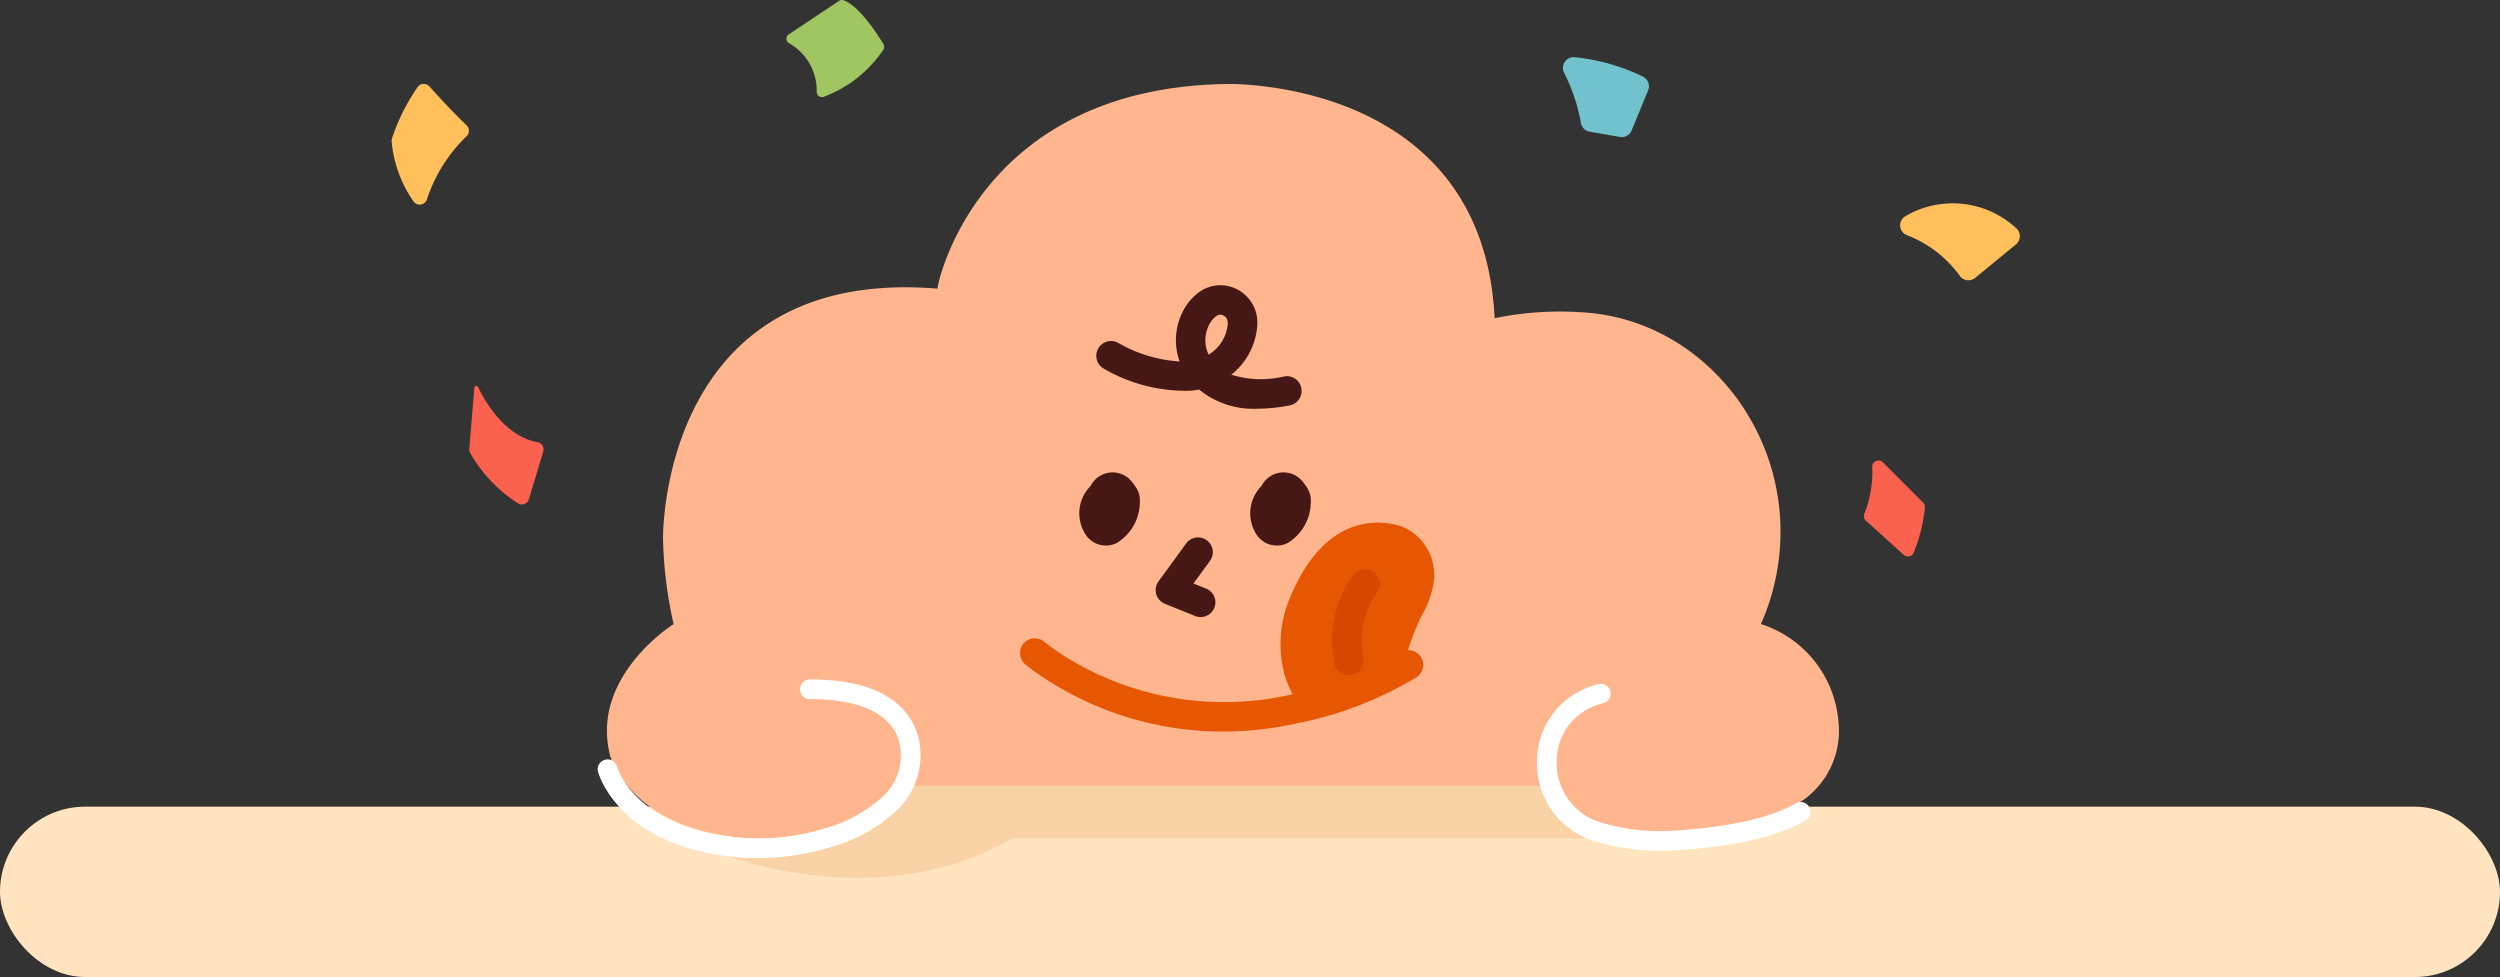 <svg xmlns="http://www.w3.org/2000/svg" width="160" height="62.529" viewBox="0 0 160 62.529">
  <rect x="0" y="0" width="160" height="62.529" fill="#333333" stroke="none"/>
  <g id="그룹_619" data-name="그룹 619" transform="translate(-101 -215.734)">
    <g id="그룹_599" data-name="그룹 599" transform="translate(112 267.36)">
      <rect id="사각형_877" data-name="사각형 877" width="160" height="10.903" rx="5.451" transform="translate(-11)" fill="#ffe4bf"/>
    </g>
    <path id="패스_195" data-name="패스 195" d="M601.463-172.962H549.038l-.425,2.892-4.159-.043-4.989,2.722s9.568,3.59,17.828-1.224h44.169Z" transform="translate(-391.53 438.016)" fill="#f9d3a5"/>
    <path id="패스_196" data-name="패스 196" d="M607.983-185.05a7.174,7.174,0,0,0-4.966-6.286,14.449,14.449,0,0,0,1.1-3.8c1.2-8.2-4.757-15.764-12.638-16.155a20.614,20.614,0,0,0-5.505.384c-.708-14.9-16.081-14.98-16.913-14.993-16.169.113-18.706,12.861-18.706,12.861l-.041.238c-17.787-1.456-17.561,15.969-17.561,15.969a27.025,27.025,0,0,0,.677,5.5s-5.357,3.35-4.067,8.4c0,0,.907,3.569,6.107,4.88a14.418,14.418,0,0,0,8-.274l2.845-.819,1.649-1.839h41.748c.7,1.671,2.6,3.651,7.724,3.31l6.815-1.085v-.6a8.859,8.859,0,0,0,1.473-.709A5.431,5.431,0,0,0,607.983-185.05Z" transform="translate(-389.319 447.008)" fill="#ffb68f"/>
    <g id="그룹_602" data-name="그룹 602" transform="translate(201.028 219.392)">
      <path id="패스_199" data-name="패스 199" d="M607.139-230.124a11.764,11.764,0,0,1,1.083,3.214.68.68,0,0,0,.562.574l1.932.336a.688.688,0,0,0,.754-.416l1.055-2.567a.686.686,0,0,0-.335-.88,13.015,13.015,0,0,0-4.382-1.241A.686.686,0,0,0,607.139-230.124Z" transform="translate(-607.072 231.106)" fill="#71c2cc"/>
    </g>
    <g id="그룹_603" data-name="그룹 603" transform="translate(220.287 245.19)">
      <path id="패스_200" data-name="패스 200" d="M632.131-197.829a7.2,7.2,0,0,1-.508,3,.4.4,0,0,0,.1.439l2.431,2.195a.4.4,0,0,0,.635-.152,10.466,10.466,0,0,0,.715-2.91.387.387,0,0,0-.118-.291l-2.583-2.586A.4.4,0,0,0,632.131-197.829Z" transform="translate(-631.595 198.256)" fill="#fa614e"/>
    </g>
    <g id="그룹_604" data-name="그룹 604" transform="translate(222.603 228.748)">
      <path id="패스_201" data-name="패스 201" d="M634.894-218.376a5.989,5.989,0,0,1,7.056.748.68.68,0,0,1,.016,1.06l-2.616,2.148a.679.679,0,0,1-.99-.144,7.457,7.457,0,0,0-3.4-2.6A.676.676,0,0,1,634.894-218.376Z" transform="translate(-634.544 219.193)" fill="#ffc05c"/>
    </g>
    <g id="그룹_605" data-name="그룹 605" transform="translate(151.33 215.734)">
      <path id="패스_202" data-name="패스 202" d="M543.939-233.009a3.488,3.488,0,0,1,1.787,3.111.333.333,0,0,0,.444.331,7.913,7.913,0,0,0,3.816-3.012.334.334,0,0,0,.012-.364c-.363-.6-1.551-2.45-2.544-2.8a.336.336,0,0,0-.3.037l-3.214,2.142A.332.332,0,0,0,543.939-233.009Z" transform="translate(-543.787 235.764)" fill="#a0c661"/>
    </g>
    <g id="그룹_606" data-name="그룹 606" transform="translate(131.031 240.435)">
      <path id="패스_203" data-name="패스 203" d="M518.508-204.239c.462.96,1.723,3.145,3.785,3.524a.476.476,0,0,1,.384.6l-.918,3.052a.471.471,0,0,1-.708.259,9.234,9.234,0,0,1-3.059-3.232.477.477,0,0,1-.05-.258l.325-3.9A.127.127,0,0,1,518.508-204.239Z" transform="translate(-517.94 204.31)" fill="#fa614e"/>
    </g>
    <g id="그룹_607" data-name="그룹 607" transform="translate(126.065 221.105)">
      <path id="패스_204" data-name="패스 204" d="M514.036-228.763c.52.582,1.465,1.616,2.377,2.485a.485.485,0,0,1,0,.7,9.931,9.931,0,0,0-2.534,4.028.487.487,0,0,1-.871.133,7.919,7.919,0,0,1-1.393-3.853.518.518,0,0,1,.023-.166,12.973,12.973,0,0,1,1.633-3.279A.487.487,0,0,1,514.036-228.763Z" transform="translate(-511.616 228.925)" fill="#ffc05c"/>
    </g>
    <g id="그룹_608" data-name="그룹 608" transform="translate(174.962 250.129)">
      <path id="패스_205" data-name="패스 205" d="M576.758-186.87a.941.941,0,0,1-.354-.069l-1.933-.781a.944.944,0,0,1-.554-.616.947.947,0,0,1,.145-.816l1.769-2.427a.944.944,0,0,1,1.319-.207.944.944,0,0,1,.207,1.319l-1.056,1.449.811.328a.944.944,0,0,1,.522,1.229A.945.945,0,0,1,576.758-186.87Z" transform="translate(-573.88 191.967)" fill="#451815"/>
    </g>
    <g id="그룹_609" data-name="그룹 609" transform="translate(166.282 256.588)">
      <path id="패스_206" data-name="패스 206" d="M575.853-177.777a20.8,20.8,0,0,1-11.069-3.159,15.383,15.383,0,0,1-1.62-1.139.945.945,0,0,1-.116-1.33.943.943,0,0,1,1.329-.117h0a14.306,14.306,0,0,0,1.409.986,19.174,19.174,0,0,0,14.35,2.4,21.8,21.8,0,0,0,7.048-2.7.946.946,0,0,1,1.3.288.945.945,0,0,1-.288,1.3,23.654,23.654,0,0,1-7.661,2.948A21.941,21.941,0,0,1,575.853-177.777Z" transform="translate(-562.827 183.742)" fill="#e75600"/>
    </g>
    <g id="그룹_610" data-name="그룹 610" transform="translate(199.371 259.497)">
      <path id="패스_207" data-name="패스 207" d="M612.825-169.349a14.33,14.33,0,0,1-3.973-.559l-.136-.039a5.164,5.164,0,0,1-3.754-4.994,5.053,5.053,0,0,1,3.558-4.969c.115-.036.233-.071.355-.105a.629.629,0,0,1,.774.439.629.629,0,0,1-.439.774c-.105.029-.207.06-.306.091a3.78,3.78,0,0,0-2.683,3.755,3.94,3.94,0,0,0,2.851,3.8l.129.038a13.111,13.111,0,0,0,4.455.484c3.6-.224,6.246-.814,7.859-1.753a.63.63,0,0,1,.861.228.63.63,0,0,1-.228.861c-1.809,1.053-4.562,1.681-8.415,1.921Q613.278-169.349,612.825-169.349Z" transform="translate(-604.962 180.038)" fill="#fff"/>
    </g>
    <g id="그룹_612" data-name="그룹 612" transform="translate(139.253 259.216)">
      <path id="패스_209" data-name="패스 209" d="M538.674-168.959a15.792,15.792,0,0,1-3.678-.434c-5.5-1.317-6.524-4.936-6.566-5.089a.63.63,0,0,1,.446-.771.629.629,0,0,1,.77.446c.034.12.913,3.056,5.643,4.19a14.49,14.49,0,0,0,7.665-.248,8.981,8.981,0,0,0,3.73-2.058,3.614,3.614,0,0,0,1.037-3.426c-.6-2.3-3.448-2.786-5.73-2.786a.63.63,0,0,1-.629-.63.629.629,0,0,1,.629-.629c4.938,0,6.5,2.027,6.949,3.727a4.877,4.877,0,0,1-1.366,4.634,10.2,10.2,0,0,1-4.245,2.37A15.721,15.721,0,0,1,538.674-168.959Z" transform="translate(-528.409 180.395)" fill="#fff"/>
    </g>
    <g id="그룹_613" data-name="그룹 613" transform="translate(182.954 249.182)">
      <path id="패스_210" data-name="패스 210" d="M591.952-184.044a15.131,15.131,0,0,1,1.176-3.243,6.13,6.13,0,0,0,.7-1.9,3.344,3.344,0,0,0-1.879-3.683s-4.589-2.053-7.291,4.512a7.62,7.62,0,0,0-.484,4.293,6.073,6.073,0,0,0,.966,2.375" transform="translate(-584.057 193.173)" fill="#e75600"/>
    </g>
    <g id="그룹_614" data-name="그룹 614" transform="translate(186.263 252.162)">
      <path id="패스_211" data-name="패스 211" d="M589.342-182.6a.944.944,0,0,1-.919-.732,7.08,7.08,0,0,1,1.232-5.71.944.944,0,0,1,1.331-.109.943.943,0,0,1,.109,1.33,5.27,5.27,0,0,0-.832,4.064.944.944,0,0,1-.708,1.132A.948.948,0,0,1,589.342-182.6Z" transform="translate(-588.271 189.378)" fill="#d74700"/>
    </g>
    <g id="그룹_615" data-name="그룹 615" transform="translate(171.163 233.989)">
      <path id="패스_212" data-name="패스 212" d="M579.366-204.616a5.487,5.487,0,0,1-3.743-1.227,4.72,4.72,0,0,1-.561.075,10.389,10.389,0,0,1-5.572-1.432.945.945,0,0,1-.308-1.3.946.946,0,0,1,1.3-.309h0a8.947,8.947,0,0,0,3.894,1.17,4.029,4.029,0,0,1,.478-3.656,3.226,3.226,0,0,1,.885-.86,2.309,2.309,0,0,1,2.394-.058,2.381,2.381,0,0,1,1.216,2.146c0,.042,0,.087-.006.132a4.392,4.392,0,0,1-1.663,3.141,6.373,6.373,0,0,0,3.385.112.943.943,0,0,1,1.1.749.944.944,0,0,1-.749,1.106A10.949,10.949,0,0,1,579.366-204.616Zm-2.39-6.016a.4.4,0,0,0-.218.065,1.352,1.352,0,0,0-.363.361,2.123,2.123,0,0,0-.162,2.128,2.537,2.537,0,0,0,1.223-1.977l0-.068a.5.5,0,0,0-.258-.448A.463.463,0,0,0,576.976-210.632Z" transform="translate(-569.042 212.519)" fill="#451815"/>
    </g>
    <g id="그룹_616" data-name="그룹 616" transform="translate(170.076 245.963)">
      <path id="패스_213" data-name="패스 213" d="M570.963-196.74a3.838,3.838,0,0,1,.356.489,1.519,1.519,0,0,1,.213.908,3.067,3.067,0,0,1-1.49,2.6,1.552,1.552,0,0,1-1.977-.54,2.486,2.486,0,0,1,.28-3.08,1.238,1.238,0,0,0,.09-.131h0A1.571,1.571,0,0,1,570.963-196.74Z" transform="translate(-567.658 197.272)" fill="#451815"/>
    </g>
    <g id="그룹_617" data-name="그룹 617" transform="translate(181.015 245.963)">
      <path id="패스_214" data-name="패스 214" d="M584.892-196.74a3.839,3.839,0,0,1,.356.489,1.519,1.519,0,0,1,.213.908,3.067,3.067,0,0,1-1.49,2.6,1.552,1.552,0,0,1-1.977-.54,2.486,2.486,0,0,1,.28-3.08,1.247,1.247,0,0,0,.09-.131h0A1.571,1.571,0,0,1,584.892-196.74Z" transform="translate(-581.587 197.272)" fill="#451815"/>
    </g>
  </g>
</svg>
